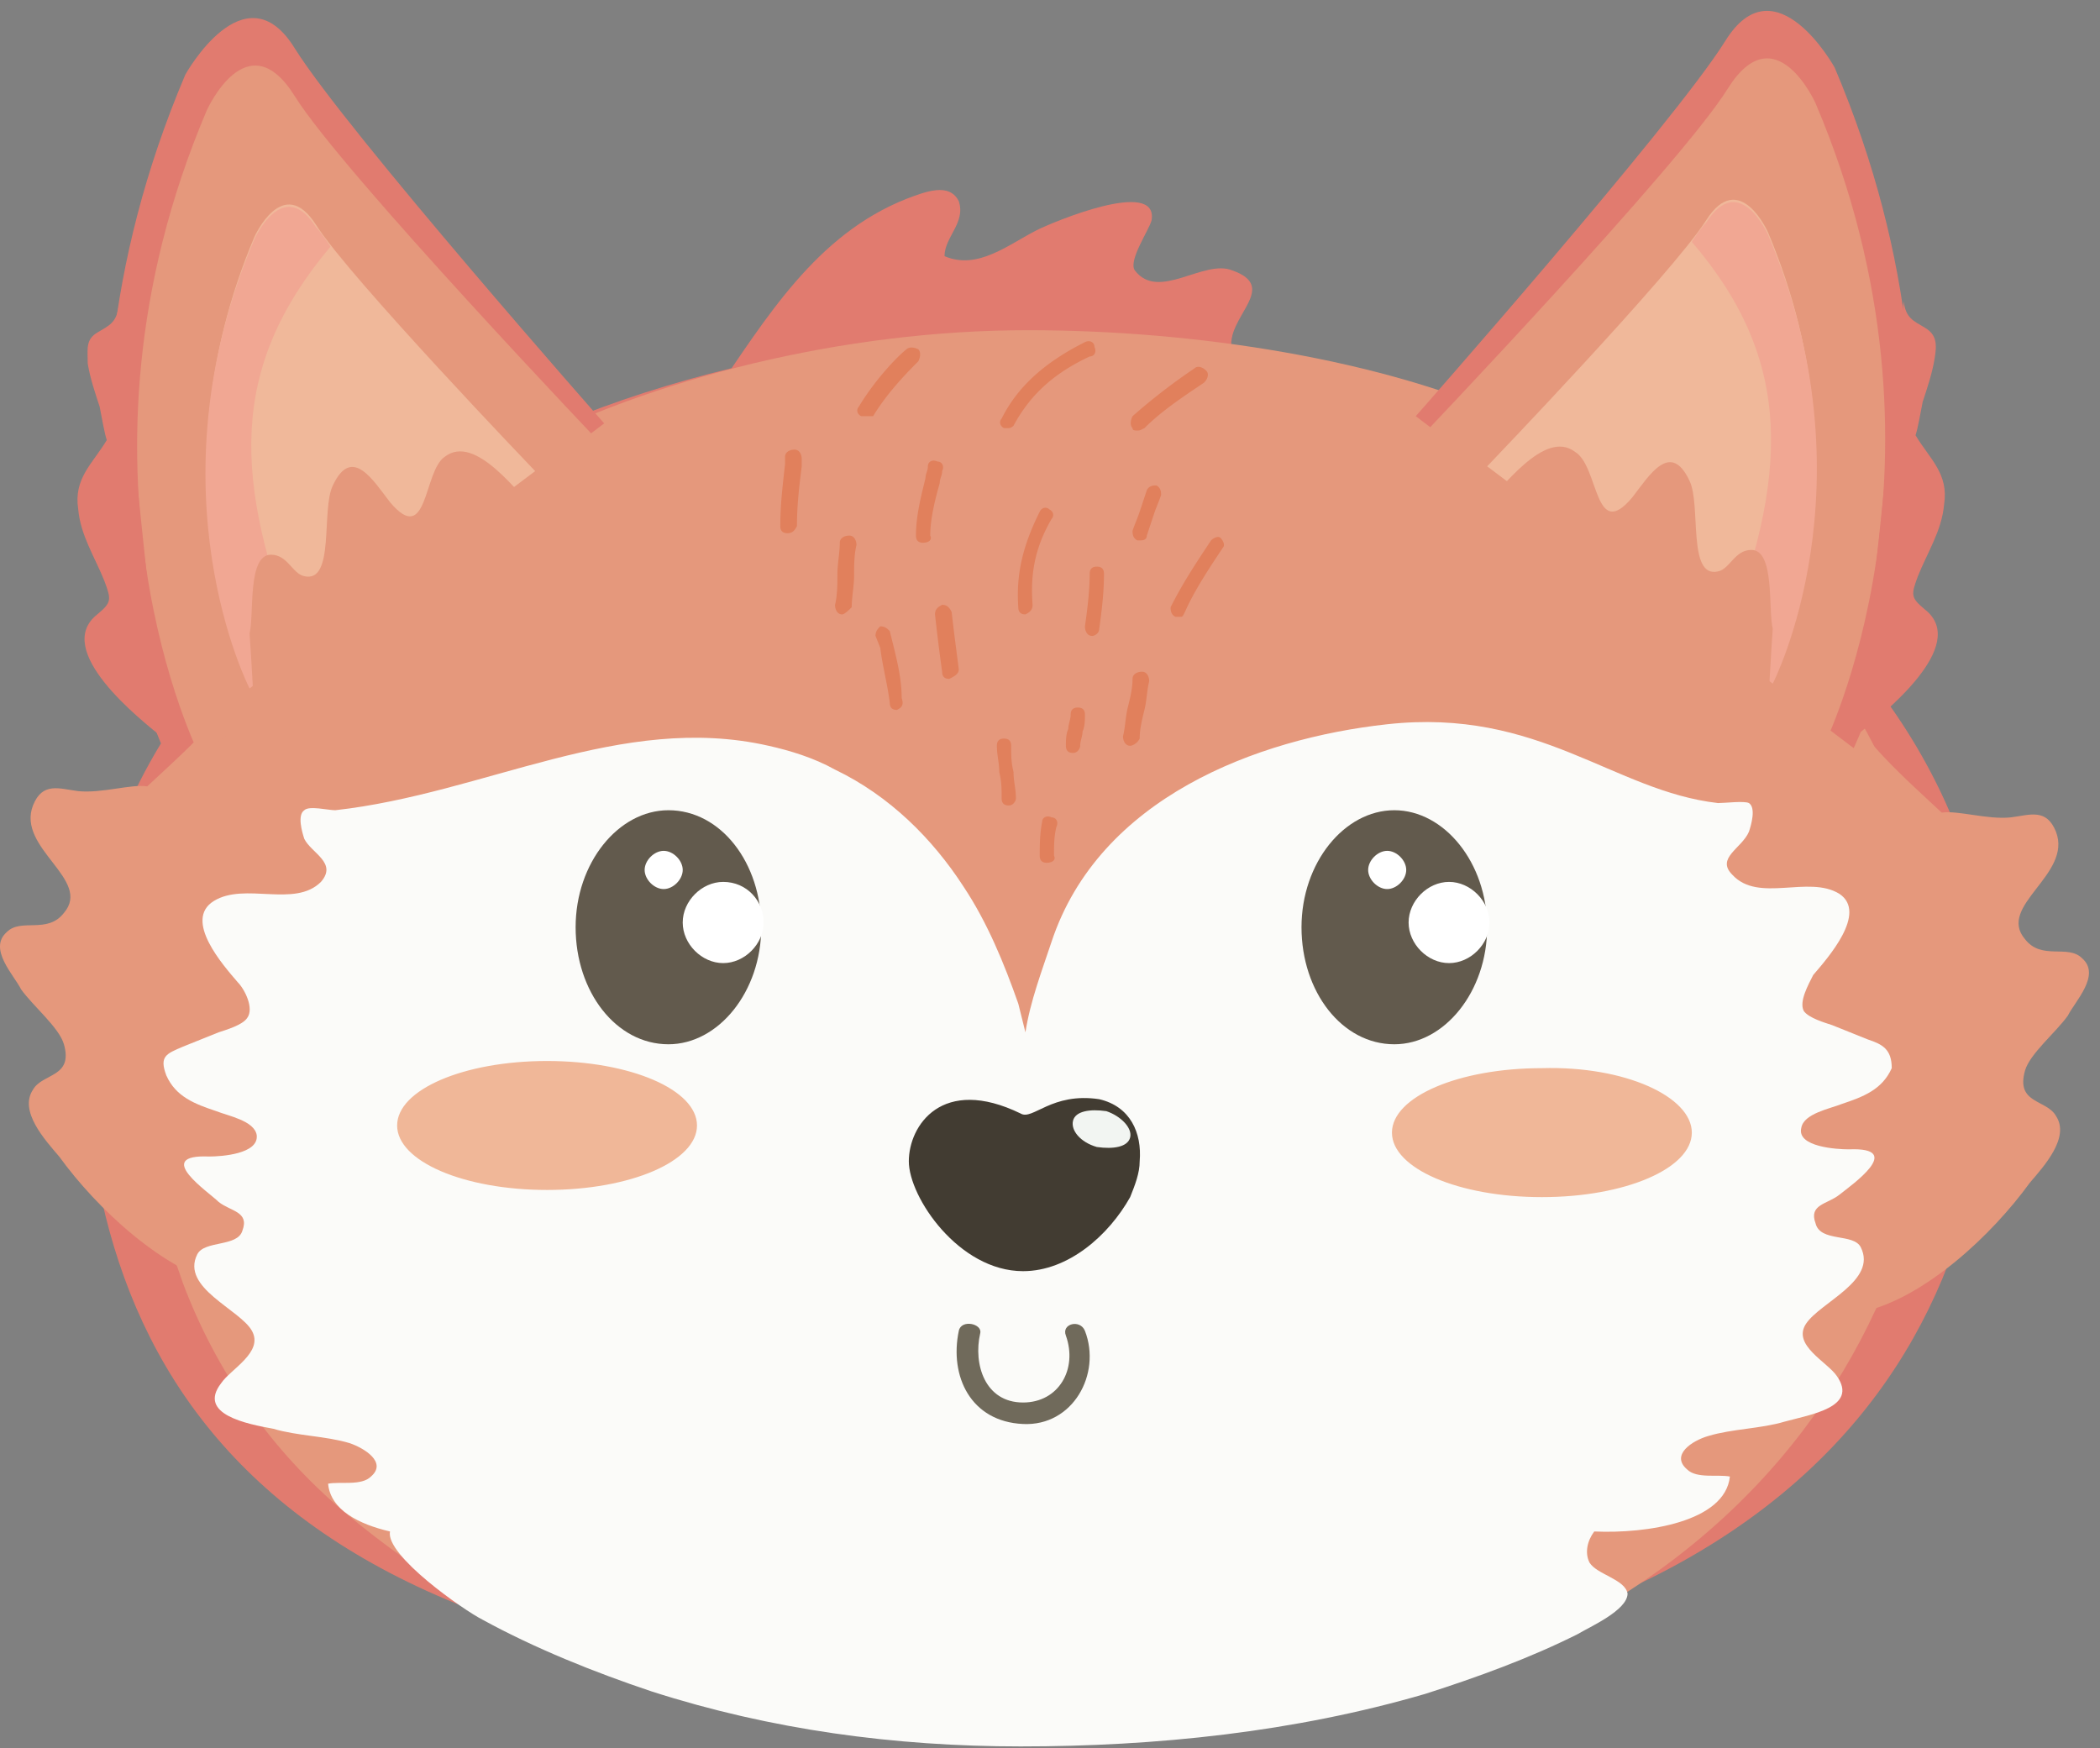 <svg width="179" height="149" fill="none" xmlns="http://www.w3.org/2000/svg"><rect width="100%" height="100%" fill="#808080" stroke="none"/><path d="M169.769 86.368c0 32.164-20.895 58.018-81.349 58.018-65.322 0-81.348-26.057-81.348-58.018 0-31.961 36.313-58.018 81.348-58.018 45.036-.204 81.349 25.853 81.349 58.018z" fill="#E17B6F"/><path d="M156.583 58.886c1.623 3.867 5.883 7.532 8.926 10.382 1.42-.204 3.854.61 5.883.407 1.623-.204 3.043-.814 3.854 1.221 1.42 3.665-5.071 6.311-2.637 9.161 1.42 1.832 3.652.407 4.869 1.629 1.623 1.425-.609 3.664-1.217 4.885-1.015 1.425-3.246 3.258-3.652 4.683-.811 2.85 1.826 2.442 2.637 3.867 1.217 1.833-1.014 4.275-2.231 5.7-3.246 4.479-8.926 9.772-14.201 10.993M21.476 56.646c-1.623 3.868-5.884 7.532-8.926 10.382-1.42-.203-3.855.611-5.884.408-1.622-.204-3.043-.815-3.854 1.221-1.42 3.664 5.072 6.31 2.637 9.16-1.42 1.833-3.651.408-4.868 1.63-1.623 1.424.608 3.664 1.217 4.885 1.014 1.425 3.245 3.257 3.651 4.682.812 2.85-1.826 2.443-2.637 3.868-1.217 1.832 1.014 4.275 2.232 5.7 3.245 4.479 8.925 9.772 14.2 10.993" fill="#E5987C"/><path d="M60.83 33.642c4.464-6.514 8.724-13.639 16.433-16.692 1.623-.611 3.651-1.425 4.463.203.609 1.832-1.217 3.054-1.217 4.682 2.84 1.222 5.477-1.018 7.911-2.239 1.218-.61 10.346-4.479 9.738-.814-.203.814-2.029 3.46-1.42 4.275 2.028 2.646 5.883-1.018 8.317 0 3.449 1.221.609 3.257 0 5.496-.811 3.257 2.84 3.257 5.072 4.071" fill="#E17B6F"/><path d="M165.306 86.368c0 30.332-21.504 62.293-78.509 62.293-20.286 0-41.18-6.107-57.41-19.747-6.289-5.292-10.955-12.01-13.795-19.543-.405-1.221-.811-2.239-1.217-3.46-2.028-6.718-4.463-13.029-4.26-20.154.203-6.718 2.029-13.232 5.072-19.136 6.086-12.01 16.634-21.782 28.4-28.093 11.97-6.31 28.401-10.382 44.022-10.382 14.2 0 30.227 2.443 41.79 7.736 23.126 10.382 35.907 30.128 35.907 50.486z" fill="#E5987C"/><path d="M159.22 88.607l-3.043-1.222c-.608-.203-2.029-.61-2.434-1.221-.406-.814.405-2.24.811-3.054 1.217-1.425 4.666-5.293 2.232-6.921-2.638-1.629-6.898.814-9.129-1.629-1.42-1.425.811-2.239 1.42-3.664.203-.61.608-2.036 0-2.443-.406-.203-2.029 0-2.637 0-8.926-1.018-15.215-8.143-28.198-6.718-11.158 1.222-24.547 6.311-28.604 18.525-.812 2.443-1.826 5.09-2.232 7.736l-.608-2.443c-1.218-3.46-2.638-6.921-4.666-9.975-2.637-4.071-6.289-7.736-10.955-9.975-1.826-1.018-3.854-1.628-5.68-2.036-12.578-2.85-24.14 4.072-36.921 5.497-.609 0-2.232-.407-2.637 0-.609.407-.203 1.832 0 2.443.608 1.221 2.84 2.035 1.42 3.664-2.232 2.24-6.492 0-9.13 1.629-2.636 1.628.812 5.496 2.03 6.921.608.61 1.42 2.24.81 3.054-.405.61-1.825 1.018-2.433 1.221l-3.043 1.222c-1.42.61-2.03.814-1.42 2.442.81 1.833 2.434 2.443 4.26 3.054 1.014.407 3.245.814 3.448 2.036.203 1.628-3.043 1.832-4.057 1.832-4.869-.204 0 3.054.811 3.868 1.015.814 2.638.814 2.03 2.443-.407 1.425-3.247.814-3.855 2.035-1.42 2.85 3.651 4.683 4.666 6.515 1.014 1.832-1.826 3.257-2.638 4.478-2.028 2.647 2.232 3.461 4.463 3.868 2.029.611 4.463.611 6.492 1.222 1.217.407 3.246 1.628 1.826 2.85-.812.814-2.637.407-3.652.61.203 2.24 2.638 3.461 5.275 4.072-.406 2.036 6.288 6.718 7.911 7.532 4.463 2.443 9.535 4.479 14.404 6.107C65.7 147.44 76.249 148.865 87 148.865c11.563 0 23.329-1.222 34.486-4.479 4.463-1.425 8.926-3.054 12.984-5.089 1.014-.611 4.26-2.036 4.26-3.461-.203-1.222-2.637-1.629-3.246-2.647-.406-.814-.203-1.832.406-2.646 4.463.204 11.157-.814 11.563-4.682-1.014-.204-2.84.203-3.652-.611-1.42-1.221.406-2.443 1.826-2.85 2.029-.611 4.463-.611 6.492-1.221 2.231-.611 6.289-1.222 4.463-3.868-.812-1.222-3.855-2.647-2.637-4.479 1.217-1.832 6.086-3.664 4.665-6.514-.608-1.222-3.448-.407-3.854-2.036-.609-1.629 1.014-1.629 2.029-2.443 1.014-.814 5.68-4.071.811-3.868-1.014 0-4.463-.203-4.057-1.832.203-1.221 2.434-1.629 3.449-2.036 1.825-.61 3.448-1.221 4.26-3.053 0-1.629-.812-2.036-2.029-2.443z" fill="#FBFBF9"/><path d="M73.815 35.477h-.406c-.406-.203-.406-.61-.203-.814 1.217-2.037 3.043-4.073 4.057-4.887.203-.204.609-.204 1.015 0 .202.203.202.61 0 1.018-.812.814-2.638 2.647-3.855 4.683h-.608zm12.171 1.015h-.405c-.406-.203-.406-.61-.203-.814 1.42-2.85 3.854-4.886 7.1-6.514.406-.204.811 0 .811.407.203.407 0 .814-.405.814-3.043 1.425-5.072 3.257-6.492 5.904 0 0-.203.203-.406.203zm14.607 16.084h-.406c-.406-.204-.406-.611-.406-.815 1.014-2.036 2.232-3.868 3.449-5.7.203-.204.608-.408.811-.204.203.203.406.61.203.814-1.217 1.833-2.434 3.665-3.246 5.497-.203.407-.203.408-.405.408zM96.94 36.697c-.202 0-.405 0-.405-.203-.203-.204-.203-.611 0-1.018a51.91 51.91 0 015.275-4.073c.202-.204.608-.204 1.014.204.203.203.203.61-.203 1.018-1.826 1.222-3.651 2.443-5.072 3.869-.405.203-.405.203-.608.203zm-9.534 15.674c-.406 0-.609-.204-.609-.61-.202-2.85.406-5.294 1.826-8.144.203-.407.609-.407.812-.203.406.203.406.61.203.814-1.42 2.443-1.826 4.682-1.623 7.329 0 .407-.203.61-.609.814zm-8.723-6.106c-.406 0-.609-.204-.609-.611 0-1.629.406-3.258.812-4.887 0-.407.203-.61.203-1.018 0-.407.406-.61.811-.407.406 0 .609.407.406.815 0 .407-.203.61-.203 1.018-.406 1.425-.811 3.054-.811 4.479.203.407-.203.61-.609.61zm2.232 11.603c-.406 0-.609-.203-.609-.61a160.007 160.007 0 01-.608-4.887c0-.407.202-.61.608-.814.406 0 .609.203.812.61.202 1.833.405 3.258.608 4.887 0 .407-.406.61-.811.814zm5.071 10.79c-.406 0-.609-.203-.609-.61 0-.815 0-1.426-.202-2.24 0-.815-.203-1.426-.203-2.24 0-.408.203-.611.608-.611.406 0 .609.203.609.61 0 .815 0 1.426.203 2.24 0 .815.203 1.426.203 2.24 0 .204-.203.611-.609.611zm3.246 4.886c-.406 0-.608-.204-.608-.611 0-.815 0-1.833.202-2.851 0-.407.406-.61.812-.407.405 0 .608.407.405.814-.202.815-.202 1.63-.202 2.444.203.407-.203.61-.609.61zm-12.78-13.03c-.406 0-.609-.204-.609-.611-.203-1.629-.609-3.054-.811-4.682l-.406-1.018c0-.407.203-.61.406-.815.405 0 .608.204.811.408l.203.814c.406 1.629.811 3.257.811 4.886.203.61 0 .814-.405 1.018zm-4.666-8.142c-.406 0-.609-.407-.609-.815.203-.814.203-1.832.203-2.646 0-.815.203-1.833.203-2.647 0-.407.406-.61.811-.61.406 0 .609.406.609.813-.203.815-.203 1.833-.203 2.647 0 .815-.203 1.833-.203 2.647-.203.203-.608.61-.811.61zm21.301 1.833c-.203 0-.203 0 0 0-.406 0-.609-.407-.609-.814.203-1.426.406-3.055.406-4.48 0-.408.203-.612.608-.612.406 0 .609.204.609.611 0 1.63-.203 3.259-.406 4.684 0 .407-.405.611-.608.611zm-1.623 9.975c-.406 0-.609-.204-.609-.612 0-.407 0-1.018.203-1.425 0-.407.203-.815.203-1.222 0-.407.203-.61.608-.61.406 0 .609.203.609.61s0 1.018-.203 1.426c0 .407-.203.814-.203 1.221 0 .204-.203.611-.608.611zm5.68-18.118h-.203c-.406-.204-.406-.611-.406-.815.203-.61.406-1.018.609-1.629l.608-1.833c.203-.407.609-.407.812-.407.406.204.406.611.406.815-.203.61-.406 1.018-.609 1.629l-.609 1.832c0 .408-.405.408-.608.408zm-.812 17.507c-.405 0-.608-.408-.608-.815.203-.814.203-1.629.405-2.443.203-.815.406-1.63.406-2.444 0-.407.406-.61.812-.61.405 0 .608.407.608.814-.203.815-.203 1.629-.406 2.443-.202.815-.405 1.63-.405 2.444-.203.407-.609.61-.812.61zM67.12 45.45c-.406 0-.609-.203-.609-.61 0-1.833.203-3.461.406-5.294v-.61c0-.408.406-.611.811-.611.406 0 .609.407.609.814v.61c-.203 1.63-.406 3.258-.406 5.09-.203.408-.405.612-.811.612z" fill="#E1805C"/><path d="M81.726 113.443c-.811 3.868 1.014 7.736 5.477 7.939 4.26.204 6.695-4.275 5.275-7.939-.406-1.018-2.029-.611-1.623.407 1.014 2.85-.609 5.7-3.652 5.7-3.245 0-4.26-3.257-3.651-5.904.203-.814-1.623-1.221-1.826-.203z" fill="#706A5B"/><path d="M144.208 96.546c0 3.054-5.68 5.497-12.78 5.497-7.101 0-12.781-2.443-12.781-5.497 0-3.053 5.68-5.496 12.781-5.496 7.1-.204 12.78 2.443 12.78 5.496zm-84.797-.61c0 3.053-5.68 5.496-12.78 5.496s-12.78-2.443-12.78-5.496c0-3.054 5.68-5.497 12.78-5.497s12.78 2.443 12.78 5.497z" fill="#F0B798"/><path d="M97.144 98.99c0 1.017-.406 2.035-.812 3.053-1.825 3.257-5.274 6.311-9.129 6.311-5.477 0-9.737-6.311-9.737-9.365 0-3.053 2.84-7.328 9.535-4.071 1.014.61 2.637-1.832 6.694-1.222 2.637.611 3.652 2.85 3.449 5.293z" fill="#423C32"/><path d="M96.332 96.955c-.203.815-1.42 1.018-2.84.815-1.42-.408-2.231-1.426-2.029-2.24.203-.815 1.42-1.019 2.84-.815 1.218.407 2.232 1.426 2.03 2.24z" fill="#F2F5F2"/><path d="M64.888 79.04c0 5.496-3.651 9.974-7.911 9.974-4.463 0-7.912-4.478-7.912-9.975 0-5.496 3.652-9.975 7.912-9.975 4.463 0 7.911 4.479 7.911 9.975z" fill="#625A4D"/><path d="M65.091 78.635c0 1.832-1.623 3.46-3.448 3.46-1.826 0-3.45-1.628-3.45-3.46 0-1.833 1.624-3.462 3.45-3.462 2.028 0 3.448 1.63 3.448 3.462zm-6.897-4.48c0 .814-.812 1.629-1.623 1.629-.811 0-1.623-.815-1.623-1.63 0-.814.812-1.628 1.623-1.628.812 0 1.623.814 1.623 1.629z" fill="#fff"/><path d="M126.762 79.04c0 5.496-3.652 9.974-7.912 9.974-4.463 0-7.912-4.478-7.912-9.975 0-5.496 3.652-9.975 7.912-9.975s7.912 4.479 7.912 9.975z" fill="#625A4D"/><path d="M126.965 78.635c0 1.832-1.623 3.46-3.449 3.46-1.826 0-3.449-1.628-3.449-3.46 0-1.833 1.623-3.462 3.449-3.462 1.826 0 3.449 1.63 3.449 3.462zm-7.101-4.48c0 .814-.811 1.629-1.622 1.629-.812 0-1.623-.815-1.623-1.63 0-.814.811-1.628 1.623-1.628.811 0 1.622.814 1.622 1.629z" fill="#fff"/><path d="M14.172 64.383S1.798 39.343 15.795 6.365c0 0 5.072-9.16 9.332-2.24C29.59 11.252 51.5 36.088 51.5 36.088" fill="#E17B6F"/><path d="M17.013 64.383S4.638 39.955 17.62 9.42c0 0 3.449-7.736 7.506-1.222 4.057 6.515 26.575 30.13 26.575 30.13" fill="#E5987C"/><path d="M21.273 58.478s-8.52-17.1.405-38.271c0 0 2.435-5.496 5.275-1.018 2.84 4.479 18.663 20.968 18.663 20.968" fill="#F0B89A"/><path d="M28.17 21.021c-.405-.61-.811-1.222-1.217-1.629-2.84-4.478-5.274 1.018-5.274 1.018-9.13 21.375-.406 38.272-.406 38.272l4.26-3.257c-5.68-14.454-6.086-24.022 2.637-34.404z" fill="#F1A793"/><path d="M13.97 62.957c-2.029-1.629-9.535-7.532-5.68-10.586 1.217-1.018 1.217-1.221.608-2.85-.811-2.035-2.029-3.868-2.231-6.107-.406-2.646 1.217-3.868 2.434-5.904-.203-.61-.406-1.832-.609-2.85-.405-1.221-.811-2.442-1.014-3.664 0-1.221-.203-2.036.811-2.646 1.015-.611 1.623-.815 1.826-2.24" fill="#E17B6F"/><path d="M21.678 60.31c-.202-2.646-.202-3.46-.405-6.31.405-1.629-.203-6.718 1.826-6.718 1.42 0 1.825 1.629 2.84 1.832 2.637.61 1.42-5.7 2.434-7.736 1.623-3.46 3.449-.407 4.869 1.425 3.245 3.868 2.84-2.646 4.666-3.867 2.637-2.036 6.288 3.257 7.911 4.682" fill="#E5987C"/><path d="M158.003 63.771s12.374-25.04-1.623-58.018c0 0-5.072-9.16-9.332-2.24-4.463 7.126-26.372 31.962-26.372 31.962" fill="#E17B6F"/><path d="M155.365 63.772s12.375-24.428-.608-54.964c0 0-3.449-7.736-7.506-1.222-4.057 6.515-26.575 30.129-26.575 30.129" fill="#E5987C"/><path d="M151.105 58.071s8.521-17.1-.405-38.271c0 0-2.435-5.497-5.275-1.018-2.84 4.478-18.663 20.968-18.663 20.968" fill="#F0B89A"/><path d="M144.208 20.614c.406-.611.811-1.222 1.217-1.629 2.84-4.478 5.275 1.018 5.275 1.018 9.128 21.375.405 38.272.405 38.272l-4.26-3.258c5.68-14.453 6.086-24.225-2.637-34.403z" fill="#F1A793"/><path d="M158.408 62.55c2.029-1.629 9.535-7.533 5.681-10.586-1.218-1.018-1.218-1.222-.609-2.85.811-2.036 2.029-3.868 2.231-6.107.406-2.647-1.217-3.868-2.434-5.904.203-.61.406-1.832.609-2.85.405-1.221.811-2.443 1.014-3.664.203-1.222.203-2.036-.811-2.647-1.015-.61-1.623-.814-1.826-2.24" fill="#E17B6F"/><path d="M150.7 59.903c.203-2.646.202-3.46.405-6.31-.405-1.629.203-6.718-1.825-6.718-1.42 0-1.826 1.628-2.841 1.832-2.637.61-1.42-5.7-2.434-7.736-1.623-3.46-3.449-.407-4.869 1.425-3.245 3.868-2.84-2.646-4.868-3.868-2.638-2.035-6.289 3.257-7.912 4.682" fill="#E5987C"/></svg>